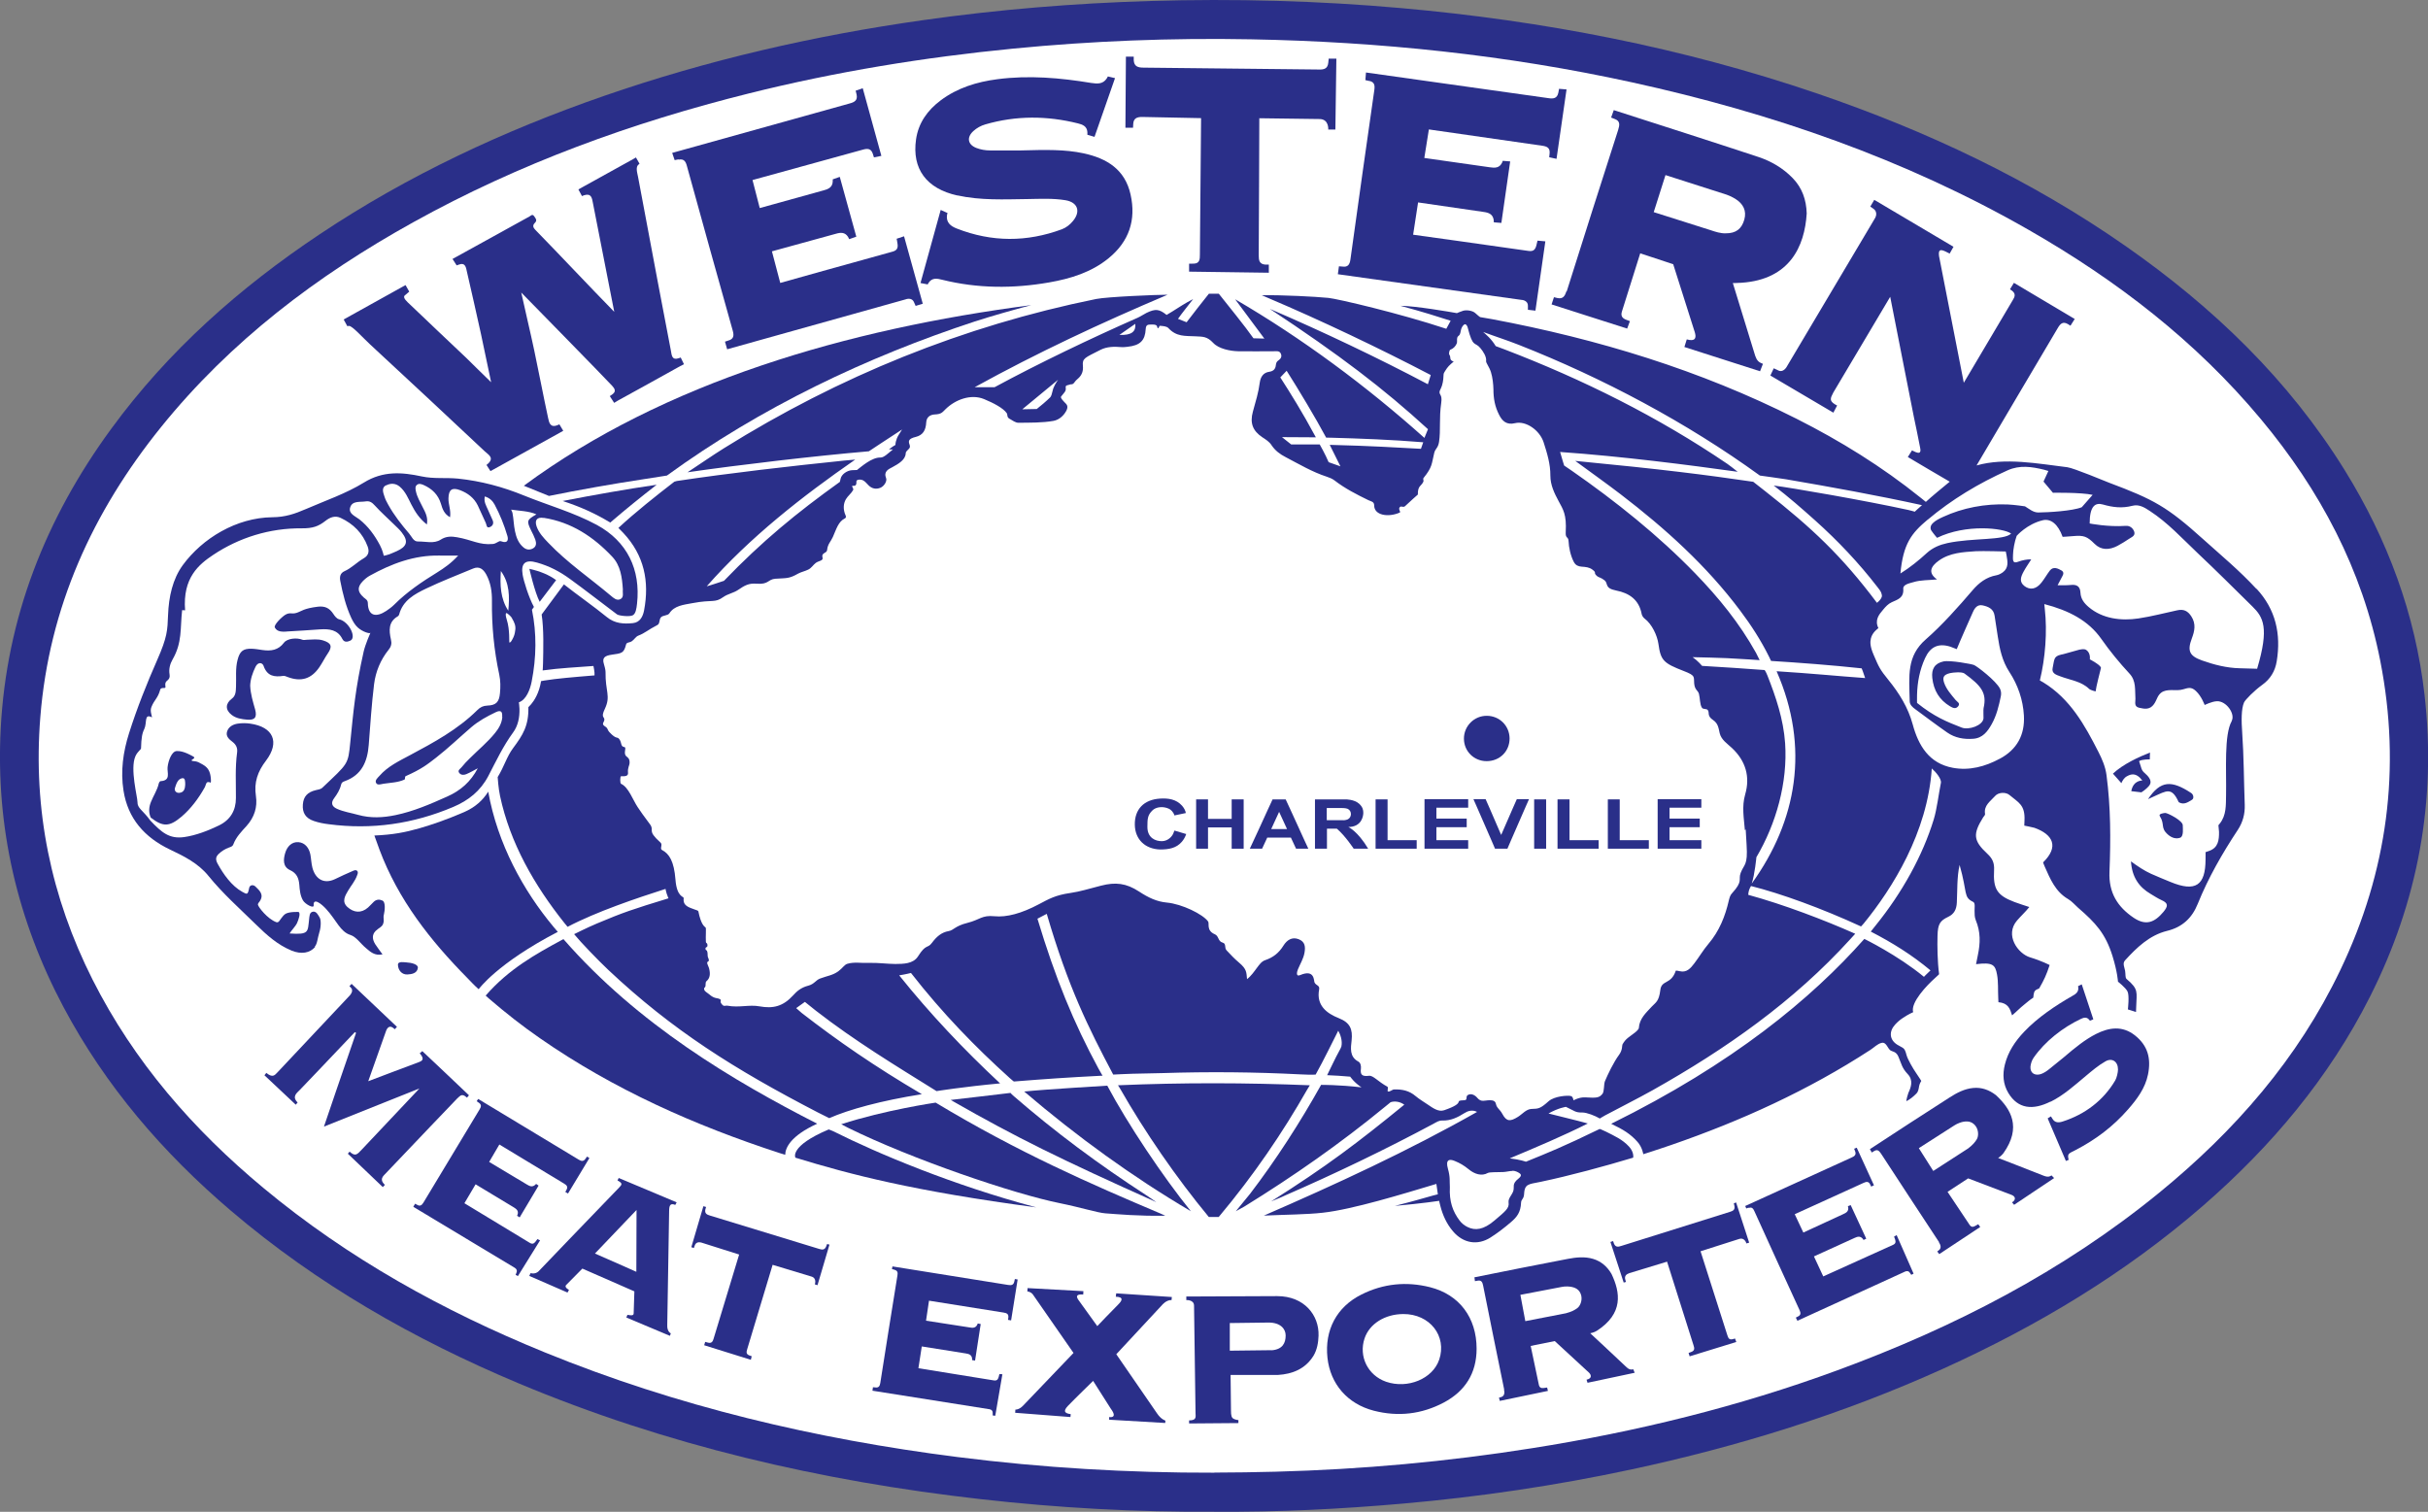 <?xml version="1.0" encoding="UTF-8"?><svg id="_이어_2" xmlns="http://www.w3.org/2000/svg" viewBox="0 0 245.15 152.66"><rect x="0" y="0" width="245.15" height="152.66" fill="#808080" stroke="none"/><defs><style>.cls-1{fill:#fff;}.cls-2{fill:#2a2f89;}</style></defs><g id="_이어_1-2"><g><path class="cls-2" d="M122.59,152.65c-7.89,.05-15.76-.38-23.59-1.27-16.08-1.82-31.73-5.43-46.7-11.72-10.49-4.41-20.29-9.99-28.98-17.4-6.86-5.84-12.65-12.56-16.9-20.55C1.75,92.92-.44,83.55,.07,73.6c.58-11.24,4.55-21.27,11.16-30.3,5.77-7.89,12.97-14.26,21.07-19.66,8.92-5.95,18.55-10.44,28.67-13.95,10.5-3.64,21.28-6.11,32.27-7.66,7.6-1.08,15.24-1.7,22.91-1.93,8.46-.25,16.91-.03,25.34,.72,14.31,1.27,28.33,3.97,41.95,8.61,11.08,3.78,21.59,8.72,31.21,15.44,8.8,6.15,16.42,13.45,22.11,22.64,4.31,6.97,7.11,14.49,8.04,22.65,1.22,10.71-.66,20.88-5.51,30.49-4.14,8.2-9.94,15.09-16.84,21.09-7.88,6.85-16.73,12.15-26.21,16.45-10.15,4.6-20.72,7.88-31.61,10.21-7.58,1.62-15.24,2.75-22.97,3.43-6.35,.56-12.7,.87-19.08,.82Z"/><path class="cls-1" d="M122.6,148.71c-8.67,.02-17.32-.49-25.92-1.58-14.33-1.82-28.3-5.11-41.7-10.58-10.25-4.18-19.84-9.49-28.38-16.59-7.1-5.9-13.07-12.75-17.25-21.03-4.2-8.34-6.03-17.16-5.28-26.5,.88-11.09,5.27-20.72,12.18-29.29,7.02-8.7,15.76-15.31,25.48-20.7,10.68-5.93,22.07-10.06,33.9-13.01,8.77-2.19,17.67-3.64,26.66-4.52,7.98-.78,15.99-1.09,24.01-.94,12.97,.24,25.82,1.57,38.5,4.35,14.05,3.08,27.53,7.73,40.06,14.91,8.85,5.07,16.85,11.22,23.41,19.09,5.98,7.17,10.25,15.19,12.06,24.41,2.13,10.85,.73,21.28-4.04,31.24-4.28,8.95-10.65,16.23-18.27,22.46-9.74,7.96-20.75,13.62-32.5,17.94-10.01,3.68-20.32,6.21-30.85,7.87-8.57,1.36-17.18,2.14-25.86,2.37-2.06,.05-4.12,.09-6.18,.09Z"/><path class="cls-2" d="M227.83,59.47c-1.74-1.88-3.49-3.32-5.39-5.03-3.63-3.27-4.97-4-9.5-5.7-.27-.1-3.56-1.48-4.21-1.56-2.99-.36-6.25-1-9.16-.18,.08-.16,8.19-13.86,8.19-13.86,.26-.44,.51-.72,1.04-.41l.25,.16,.43-.68-6.14-3.65-.4,.66,.19,.12c.43,.33,.31,.62,.08,.99,0,0-4.29,7.24-4.93,8.32l-2.5-12.79c-.09-.69,.16-.7,.68-.45l.39,.2,.39-.69-8-4.74-.4,.68s.07,.06,.26,.18c.64,.41,.18,1.05,.18,1.05l-8.83,14.86s-.37,.8-.99,.41l-.37-.17-.34,.73,6.36,3.75,.38-.72-.25-.14c-.52-.34-.46-.56-.13-1.18l5.74-9.66c.82,4.11,1.59,8.16,2.39,12.14,.2,1,.43,1.99,.61,2.99,.05,.27,.21,.82-.44,.55l-.36-.17-.42,.67c1.23,.75,2.95,1.73,4.23,2.49-.69,.57-1.82,1.49-2.41,2.04,0,0-.16-.12-.55-.44-3.88-3.12-8.08-5.72-12.52-7.96-9.73-4.91-20.04-8.04-30.72-10.05-.38-.07-.8-.14-1.22-.21,0,0-.28-.2-.48-.4-.27-.26-.89-.34-1.23-.24-.26,.08-.63,.24-.63,.24-.67-.12-4.19-.73-5.7-.74,2.2,.59,3.93,1.14,5.07,1.51l-.44,.81c-4.74-1.57-11-3.03-11.91-3.12-1.33-.13-4.65-.3-6.72-.27,.31,.13,.46,.2,.62,.27,5.33,2.26,11.31,5.11,16.44,7.79l-.29,.93c-4.95-2.62-10.7-5.36-15.96-7.61,7.05,4.66,11.47,8.03,15.97,12.15l-.36,.88c-5.83-5.22-12.36-10.07-19.11-14,.89,1.19,2.03,2.73,2.95,3.97l-1.1-.03c-.8-1.15-2.62-3.39-3.5-4.5h-1c-.56,.7-1.72,2.17-2.25,2.88l-.87-.34c.29-.44,1.22-1.59,1.53-2-.76,.38-1.54,.9-2.13,1.27-.31,.19-.55,.33-.55,.33-.76-.61-1.13-.63-2.02-.21-.3,.15-.58,.35-.89,.49-4.7,2.07-9.95,4.58-14.46,7.02h-2.01c6.35-3.5,12.71-6.47,19.48-9.34-1.17,0-6.09,.21-7.21,.43-13.45,2.73-25.95,7.81-37.58,15.07-1.14,.71-2.39,1.58-3.68,2.43,5.25-.76,12.93-1.66,18.31-2.12,0,0,.36-.24,1.21-.8,.66-.44,1.16-.75,2.14-1.4-.28,.48-.39,.57-.52,.89-.09,.24-.14,.42-.15,.67,0,0-.36,.2-.65,.45h.4c-.47,.38-.91,.83-1.25,.82-.88-.03-1.92,.91-2.38,1.26,0,0-.13,0-.52,.02-.51,.04-1.03,.42-1.13,.84-.07,.29-.08,.34-.08,.34-4.39,3.15-7.85,5.99-11.7,9.99,0,0-1.73,.58-1.74,.55,4.37-4.96,9.64-9.08,14.99-12.79-.47,.05-.88,.07-1.13,.1-5.35,.55-11.57,1.26-16.88,2.06l-.25,.07c-1.84,1.42-3.95,3.09-5.65,4.67,.03,.03,.05,.04,.06,.06,.14,.15,.29,.3,.44,.45,2.1,2.24,2.65,4.89,2.09,7.83-.12,.61-.41,1.19-1.11,1.27-.94,.1-1.85,.05-2.66-.62-1.23-1.01-3.07-2.3-4.32-3.29l-2.25,3.04c.23,1.45,.17,3.57,.14,4.92-.01,.53-.04,.73-.04,.73,1.82-.25,3.33-.31,5.13-.45,0,0,.14,.63,.11,.95,0,0-2.81,.22-4.08,.38-.84,.1-1.32,.2-1.32,.2-.19,1.22-.71,1.99-1,2.33-.12,.14-.28,.3-.28,.3,.04,1.87-.55,2.8-1.54,4.13-.65,.87-.89,1.84-1.56,2.93,0,0,.07,1.14,.24,1.91,1.01,4.74,3.46,9.02,6.52,12.85l.3,.36c2.91-1.53,6.96-2.89,9.89-3.83,0,0,.04,.26,.11,.46,.09,.29,.19,.49,.19,.49-3.66,1.12-4.56,1.42-7.22,2.54-1.04,.44-2.31,1.08-2.31,1.08,.64,.79,2.41,2.63,3.45,3.61,6.48,6.1,12.76,10.04,21.15,14.39,.31,.16,1.16,.58,1.16,.58,1.97-.87,5.24-1.77,9.35-2.42-4.78-2.81-8.52-5.4-12.13-8.2-.16-.13-.56-.49-.56-.49l.88-.63s.94,.76,1.11,.89c3.94,3.06,7.99,5.51,12.18,8.12,0,0,2.65-.43,6.42-.78-3.69-3.44-7.08-7.03-10.19-10.91,.59-.09,1.19-.24,1.19-.24,3.21,4.11,6.5,7.48,9.98,10.62,.3,.27,.41,.34,.41,.34,3.41-.27,5.25-.4,8.96-.59,0,0-.11-.14-.42-.72-2.51-4.64-4.35-9.12-6.16-15.13l.94-.49c2.17,7.41,4.18,11.45,6.71,16.23,0,0,.31-.01,.82-.04,1.65-.08,2.73-.06,4.16-.11,4.65-.15,9.3-.11,13.94,.13,1.17,.06,1.52,.02,1.52,.02,.84-1.5,1.71-3.32,2.28-4.43,.23,.39,.44,1.03,.32,1.59-.04,.18-.37,.68-.88,1.75,0,0-.28,.59-.56,1.15,.94,.04,1.37,.07,2.33,.15,0,0,.38,.58,1.14,1.08-2.34-.27-4.08-.25-4.08-.25-2.1,3.76-4.56,7.59-7.18,11.01-.32,.42-1.11,1.33-1.43,1.75,.48-.26,.67-.36,.87-.48,4.96-3.06,9.72-6.39,14.22-10.09,.21-.17,.54-.44,.54-.44,.38-.13,.93-.08,1.38,.25-4.69,3.83-7.85,6.23-13.45,9.77,1.03-.41,1.23-.52,1.43-.61,5.09-2.22,10.09-4.62,14.98-7.24,.27-.15,.53-.33,.87-.32,.85,.03,1.57-.32,2.26-.76,.31-.2,.78-.36,1.26-.11-6.95,3.94-14.26,7.31-21.53,10.47,2.18-.1,4.34-.11,5.94-.29,3.03-.33,8.14-1.91,11.48-2.91l.15,1.05s-.04,0-.48,.12c-1.04,.29-1.85,.54-3.86,1.05,2.8-.25,4.47-.51,4.47-.51,0,0,0,.05,.12,.51,.24,.94,.64,1.82,1.28,2.57,1.02,1.2,2.47,1.46,3.79,.62,.72-.46,1.41-.99,2.06-1.55,.6-.51,.98-.99,1.02-1.96,.02-.39,.29-.35,.31-.92,.03-.62,.25-.78,.34-.84,.29-.18,.61-.2,1.33-.35,2.91-.61,6.49-1.58,9.34-2.44,0,0,.12-.54-.43-1.13-.67-.72-1.44-1.05-2.3-1.49-.44-.22-.65-.28-.65-.28-3.63,1.77-5.3,2.44-7.45,3.31,0,0-.54-.21-1.63-.34,2.76-1.16,5.33-2.24,7.88-3.52-1.35-.38-2.43-.61-3.97-1.01,1-.57,1.76-.67,1.76-.67,.94,.44,.94,.58,1.66,.57,.45,0,1.27,.32,1.77,.61,0,0,.17-.13,.51-.31,1.61-.86,3.24-1.67,4.83-2.56,7.36-4.14,14.22-8.94,19.94-15.24,.4-.45,.5-.55,.5-.55-3.08-1.37-7.21-2.95-10.8-3.93,0,0,0-.21,.08-.47,.08-.24,.2-.42,.2-.42,3.05,.77,7.1,2.24,11.1,4.08,0,0,.06-.03,.29-.31,2.88-3.53,6.43-9.17,6.86-15.64,.42,.36,1,1.06,.92,1.46-.22,1.07-.4,2.64-.72,3.68-1.12,3.67-3.2,7.41-5.85,10.69-.45,.55-.51,.64-.51,.64,2.19,1.13,4.16,2.36,6.03,3.92,0,0-.13,.13-.25,.24-.21,.19-.41,.41-.41,.41-2.65-2.19-6.02-3.83-6.02-3.83-5.32,6.01-13.26,12.6-25.56,18.67,1.2,.57,1.95,1.02,2.67,1.84,.48,.55,.57,1.23,.57,1.23,0,0,1.27-.4,1.78-.58,.35-.12,.69-.23,1.04-.35,7.07-2.44,13.84-5.52,20.12-9.61,.37-.24,.71-.61,1.12-.7,.5-.12,.6,.59,.93,.78,.17,.1,.55,.09,.77,.61,.31,.72,.35,1.14,.94,1.76,.6,.63,.32,1.36,.07,1.89-.05,.1-.21,.69-.21,.85,.41-.21,.71-.47,1.01-.77,.22-.22,.24-.53,.28-.75,.04-.25,.22-.53,.22-.53,0,0-.25-.41-.53-.81s-.84-1.35-.96-1.8c-.21-.8-.29-.65-.94-1.05-.79-.5-.85-1.33-.21-2.03,.23-.25,.49-.48,.77-.66,.59-.4,1.05-.59,1.05-.59-.29-.97,1.4-2.73,2.2-3.44,.33-.29,.42-.4,.42-.4-.17-1.27-.19-2.86-.16-3.89,.03-1.18,.26-1.51,1.08-1.9,.6-.28,.84-.76,.87-1.44,.06-1.14,0-2.59,.28-3.8,.82,2.87,.35,3.24,1.38,3.74,.22,.11,.12,.65,.13,.89,.01,.34-.01,.61,.12,.94,.5,1.21,.47,2.32,.21,3.55-.12,.55-.18,.9-.18,.9,1.66-.2,1.94,.04,2.12,1.05,.14,.75,.08,1.57,.12,2.33,0,.16,.02,.46,.02,.46,.99,.09,1.17,.66,1.38,1.33,.53-.45,.75-.71,1.24-1.1,.36-.29,.5-.43,.9-.69,0,0,.03-.51,.15-.66,.16-.21,.41-.21,.46-.3,.46-.8,.72-1.34,1.04-2.33,0,0-.76-.41-1.98-.78s-2.58-2.25-1.31-3.72c.39-.45,.84-.86,1.24-1.36-.5-.17-1.05-.33-1.51-.51-1.77-.67-2.15-1.33-2.05-3.21,.04-.72-.15-1.17-.68-1.66-1.43-1.33-1.47-1.99-.42-3.68,.07-.11,.21-.23,.19-.33-.15-.88,.55-1.29,1.01-1.82,.35-.4,1.11-.41,1.47-.09,.88,.75,1.58,.97,1.5,2.57l-.02,.51s.83,.16,1.02,.22c1.88,.67,2.51,1.91,.88,3.49,0,0,.04,.16,.16,.42,.56,1.26,1.08,2.54,2.37,3.29,.38,.22,.67,.58,1,.87,1.76,1.52,2.77,2.6,3.48,4.89,.5,1.62,.55,2.58,.55,2.58,0,0,.75,.58,.96,.98s.04,1.82,.04,1.82l.82,.26s.02-.34,.02-.52c.04-1.49,.28-1.76-.97-2.81-.15-.13-.09-.43-.15-.83-.06-.35-.29-.75,0-1.06,1.18-1.29,2.46-2.53,4.24-2.97,1.53-.37,2.52-1.3,3.09-2.72,1.07-2.65,2.48-5.1,4.05-7.48,.5-.76,.73-1.6,.7-2.52-.09-2.45-.09-4.91-.26-7.35-.08-1.1-.1-2.35,.19-3,.13-.28,1.03-1.19,1.82-1.76,.84-.6,1.32-1.4,1.48-2.4,.45-2.75-.11-5.24-2.04-7.32Zm-33.21-6.98c2.45-2.06,5.17-3.69,8.09-5,1.23-.55,2.44-.36,3.67-.06l.44,.13s-.42,.92-.49,1.07l.95,1.13s2.84-.05,4.01,.21l-1.1,1.25c-.94,.38-3.37,.52-4.39,.53-.51,0-.9-.35-1.34-.62,0,0-1.05-.16-1.76-.19-2.27-.09-4.53,.34-6.52,1.26-.33,.15-.78,.37-1.04,.64-.38,.38-.14,.73-.14,.73,.23,.34,.58,.74,.58,.74,2.92-1.42,6.7-1,7.48-.43-.7,.71-3.89,.42-6.43,.96-.78,.17-1.47,.45-2.08,1-.78,.72-1.73,1.49-2.67,2.07,.28-3.02,1.13-4.07,2.73-5.42Zm-64.71-15.05c1.2,1.89,2.93,4.77,3.99,6.75,0,0,.07,0,.53,.01,2.89,.08,6.14,.2,9.27,.46l-.23,.66c-2.47-.13-4.87-.29-9.21-.4,.38,.77,.71,1.44,1.08,2.17l-1.19-.42c-.33-.79-.9-1.79-.9-1.79h-2.88l-.93-.74c1.1,0,2.33,.02,3.42,.02-1.38-2.57-2.55-4.43-3.59-6.05l.64-.67Zm-15.28-4.74c.07,.76-.34,1.17-1.61,1.12,.6-.42,1.17-.82,1.61-1.12Zm-7.8,5.65c-.16,.22-.47,.72-.54,1.08-.07,.33-.16,.6-.25,.69-.45,.44-.9,.81-1.36,1.18l-1.46,.03c1.19-.98,2.6-2.15,3.61-2.98Zm45.88,79.87c.28,0,.53,.13,.68,.23,.22,.14,.26,.29-.07,.56-.71,.56-.38,.82-.53,1.27-.14,.41-.53,.73-.47,1.15,.08,.57-.31,.87-1.43,1.82s-1.95,1.03-2.72,.65c-.31-.15-.58-.37-.79-.64-.71-.94-1.06-1.95-.99-3.38-.04-.68,.05-.99-.2-1.88s.13-1.01,.71-.76c.51,.21,.91,.44,1.4,.84,.58,.48,1.3,.71,1.91,.37,.2-.11,.88-.07,1.56-.1,.32-.01,.64-.11,.93-.11Zm23.55-34.47c.04,.52,.05,1.04,.09,1.56,.14,2.12-.26,1.93-.6,2.84-.26,.69,.28,.8-.88,2.06-.18,.19-.24,.43-.31,.7-.37,1.62-.97,3.12-2.07,4.41-.52,.61-.93,1.32-1.42,1.96-.37,.49-.77,.96-1.47,.79-.07-.02-.39-.08-.4-.05-.47,1.43-1.44,.9-1.56,1.95-.14,1.17-.47,1.25-.87,1.68-.6,.65-1.23,1.2-1.3,2.15,0,.14-.29,.39-.41,.48-.6,.47-.9,.58-1.24,1.18-.06,.11,.02,.54-.33,1.03-.59,.8-1.15,2-1.44,2.68-.13,.31-.06,1.04-.25,1.28-.33,.41-.58,.43-1.75,.36-.61-.03-1.17,.3-1.17,.3-.08-.29-.11-.39-.29-.44-.29-.07-1.63,0-2.23,.53-.87,.78-1.03,.75-1.74,.78-.54,.03-.92,.53-1.36,.8-.76,.47-1.14,.5-1.56-.28-.27-.51-.57-.59-.66-1.03-.07-.36-.41-.37-.65-.37-.46,0-.84,.23-1.22-.23-.23-.28-.62-.5-.96-.3-.28,.16,.03,.52-.37,.53-1.19,.04,.32,.2-2.03,1.01-.58,.2-1.17-.25-1.66-.58-.41-.28-.84-.53-1.22-.85-.64-.55-1.37-.7-2.18-.67-.17,0-.47,.3-.63,.19-.06-.05,.08-.41-.04-.47-.94-.51-1.43-1.15-1.85-1.1-.77,.1-.89-.16-.82-.73,.03-.27-.04-.59-.27-.71-.91-.49-.75-1.39-.67-2.13,.12-1.15-.16-1.8-1.3-2.25-1.19-.47-2.29-1.28-1.98-2.89,.08-.44-.28-.37-.46-.7-.09-.16,.04-1.39-1.45-.76-.49,.21-.31-.39-.23-.58,.23-.55,.55-1.06,.66-1.66,.11-.61,.07-1.14-.61-1.39-.65-.24-1.16,.09-1.51,.65-.46,.74-1.03,1.2-1.86,1.48-.36,.12-.6,.48-.82,.77-.26,.35-.59,.83-1,1.14-.07-.67,0-.99-.81-1.67-.5-.42-.82-.78-1.25-1.23-.26-.27,0-.68-.41-.79-.48-.13-.36-.66-.78-.84-.88-.37-.53-1.08-.68-1.29-.53-.74-2.65-1.77-4.16-1.91-1.01-.09-1.86-.49-2.82-1.12-1.3-.85-2.38-.96-3.82-.59-1.39,.35-2.03,.58-3.1,.74-1.54,.22-2.18,.61-3.19,1.14-1.75,.93-3.26,1.33-4.47,1.21-1.3-.13-1.46,.35-2.74,.67s-1.37,.74-1.9,.83c-.72,.13-1.21,.55-1.68,1.18s-.58,.06-1.41,1.37c-.49,.77-1.49,.76-2.29,.77-.76,0-1.83-.14-2.59-.11-.89,.04-1.53-.12-2.25,.09-.31,.09-.47,.43-.92,.76-.57,.41-1.09,.45-1.84,.73-.43,.16-.58,.56-1.19,.72-.75,.19-1.18,.59-1.53,.98-1.03,1.13-2.04,1.35-3.38,1.11-1.08-.2-2.05,.16-3.27-.07-.14-.03-.32,.1-.48-.07-.39-.41-.04-.43-.22-.56-.31-.21-.54,0-1.14-.53-.21-.18-.42-.26-.48-.44-.08-.24,.06-.18,.11-.33s-.02-.44,.11-.54c.35-.29,.41-.72,.27-1.27-.04-.17-.13-.31-.18-.48-.08-.31,.17-.16,.15-.39-.01-.16-.12-.26-.12-.44,0-.76-.21-.42-.22-.71,0-.19,.2-.09,.2-.31,0-.33-.15-.17-.16-.4-.03-.54,.04-1.33-.02-1.41-.1-.12-.45-.21-.74-1.65-.02-.08-.26-.14-.34-.17-.65-.24-1.23-.38-1.14-1.15,.02-.21-.69-.07-.83-1.88-.14-1.83-.62-2.61-1.36-2.99-.25-.13,.1-.53-.15-.75-1.43-1.28-.57-1.17-1.06-1.84-.74-1-.87-1.17-1.24-1.73-.48-.71-.93-2.03-1.68-2.36-.12-.05-.11-.77,0-.77,.48,.03,.73-.04,.7-.35-.05-.55,.16-.69,.16-1.05,0-.57-.38-.48-.46-.83-.07-.31,.13-.68-.06-.71-.41-.05-.26-.44-.5-.77-.26-.37-.26,.08-1.03-.75-.14-.15-.15-.29-.25-.42s-.34-.2-.38-.36,.12-.27,.13-.45c.03-.34-.39-.19,.05-1.11,.62-1.32,.04-1.73,.07-3.73,0-.21-.1-.59-.16-.78-.22-.67,.11-.86,.79-.96,1.01-.14,1.22-.15,1.44-1.02,.06-.25,.33-.18,.57-.33,.25-.16,.42-.48,.66-.57,.7-.27,.94-.56,1.94-1.08,.26-.13,.16-.55,.35-.77s.7-.17,.85-.4c.5-.79,1.46-.87,2.3-1.03,2.16-.41,2.25,.02,3.18-.64,.41-.29,1.01-.4,1.43-.68,.72-.49,1.11-.71,1.9-.65,1.25,.1,1.12-.44,1.9-.5,1.13-.08,1.35,.02,2.3-.52,.29-.16,.69-.24,1.01-.4,.35-.17,.48-.46,.77-.68,.3-.22,.78-.21,.68-.54-.15-.5,.43-.42,.46-.75,.06-.62,.37-.85,.58-1.32,.36-.81,.55-1.55,1.21-1.88,.22-.11,.06-.33,0-.5-.16-.49-.15-.99,.11-1.44,.2-.34,.53-.57,.72-.91,.1-.18-.15-.35-.08-.43,.06-.07,.47,.15,.42-.44-.02-.23,.45-.25,.68-.12,.23,.12,.37,.33,.56,.51,.35,.34,.76,.4,1.17,.24,.42-.17,.7-.7,.59-.97-.28-.7,.26-.92,.64-1.12,.65-.35,1.32-.76,1.34-1.4,0-.25,.37-.39,.42-.62,.04-.17-.1-.35-.1-.54,.01-.31,.41-.42,.69-.49,.74-.18,1.02-.69,1.06-1.46,.03-.55,.4-.79,.88-.81,.66-.03,.75-.22,1.08-.54,.97-.95,2.55-1.56,3.88-1.01,.95,.39,1.94,.91,2.29,1.42,.11,.16-.01,.4,.27,.56,.34,.2,.63,.41,.9,.41,1.12-.01,2.45,.01,3.55-.19,.47-.09,.86-.38,1.14-.77,.2-.28,.4-.66,.14-.94-.25-.26-.62-.61-.51-.75,.26-.34,.51-.53,.47-.83-.06-.36,.17-.28,.35-.36,.17-.08,.26,0,.4-.1,.13-.1,.18-.27,.44-.48,.49-.4,.58-.88,.54-1.3-.07-.81,.17-.82,1.79-1.65,.63-.32,1.37-.33,2.08-.27,.21,.02,.42-.01,.62-.03,1.31-.13,1.79-.66,1.85-1.78,.03-.48,.22-.46,.62-.47,.75-.02,.43,.34,.64,.37,.07,.01,.1-.24,.17-.24,.33,.02,.69,.05,.86,.23,.82,.89,1.69,.78,2.71,.83,.78,.04,1.19,0,1.82,.67,.55,.59,1.7,.82,2.51,.84,1.2,.02,2.4,0,3.6,0,.28,0,.6-.08,.73,.28,.11,.29-.04,.5-.28,.66-.17,.11-.22,.28-.24,.47-.04,.39-.25,.6-.65,.66-.62,.08-.89,.53-.97,1.08-.13,1.01-.41,1.91-.7,2.96-.31,1.13-.02,1.92,.95,2.57,.35,.23,.71,.45,.94,.81,.36,.54,.85,.91,1.42,1.2,1.36,.71,2.68,1.5,4.16,1.98,.27,.09,.55,.2,.77,.37,1.06,.82,2.24,1.42,3.43,2,.26,.13,.58,.13,.58,.53,0,1,1.42,1.23,2.58,.72,.15-.07-.21-.36,.03-.57,.13-.12,.33,.09,.51-.08,.46-.44,1.29-1.17,1.29-1.17-.02-.91,.34-.83,.55-1.29,.07-.15-.07-.27,.03-.39,.9-1.12,.8-1.4,1.07-2.51,.11-.47,.39-.48,.49-1.13,.18-1.2-.01-2.36,.22-3.94,.13-.89-.24-.77-.16-1.17,.01-.08,.14-.28,.24-.59,.13-.4,.15-.89,.16-1.13,0-.14,.26-.48,.34-.61,.17-.26,.68-.67,.68-.67-.51-.16-.23-.41-.45-.71-.06-.08,.02-.46,.1-.48,.32-.12,.52-.34,.65-.62,.08-.16,0-.42,.06-.61,.05-.16,.17-.17,.25-.31,.1-.19,.1-.53,.21-.71,.06-.11,.21-.37,.37-.32,.1,.03,.2,.22,.22,.32,.54,2.12,.72,1.39,1.29,2.09,.27,.32,.63,.87,.57,1.3-.02,.19,.32,.58,.49,1.12s.24,1.24,.25,1.73c0,.94,.15,1.75,.57,2.57,.32,.64,.76,1.06,1.62,.85,1.08-.26,2.48,.7,2.88,1.94,.35,1.09,.69,2.19,.68,3.36,0,.95,.4,1.77,.83,2.57,.45,.84,.82,1.33,.72,3.13-.04,.71,.27,.39,.29,.95s.19,1.43,.53,2.07c.19,.35,.45,.44,.77,.47,.43,.03,.78,.06,1.09,.29,.52,.38,.04,.28,.49,.67,.16,.14,.38,.12,.76,.43s-.04,.79,1.16,1.02c1.33,.26,2.31,.93,2.58,2.38,.03,.16,.16,.35,.29,.45,.74,.55,1.28,1.71,1.4,2.56,.23,1.68,.52,1.95,2.56,2.74,1.22,.47,.99,.57,1.05,1.25s.38,.69,.48,1.05c.12,.43,.08,1.07,.3,1.4,.13,.2,.45,.07,.59,.24,.21,.25-.11,.58,.54,1.01,.52,.35,.55,.83,.67,1.34,.16,.66,.76,1.04,1.23,1.48,1.39,1.3,1.86,2.9,1.34,4.69-.36,1.24-.12,2.42-.03,3.62Zm3.12-15.97c3.37,7.69,2.06,15.1-2.51,21.44,.31-.94,.47-2.66,.47-2.66,1.99-3.37,3.17-7.54,2.9-11.51-.17-2.45-.95-4.71-1.78-6.82-.16-.41-.29-.57-.29-.57-1.63-.13-4.45-.31-6.31-.42,0,0-.47-.55-.96-.88,.6,0,2.95,.08,3.47,.1,1.61,.08,3.29,.2,3.3,.2,0,0-.26-.54-.37-.74-1.68-3.01-3.76-5.56-6.14-8.02-3.7-3.82-8.05-7.3-12.45-10.36-.31-.21-.78-.53-.78-.53,0,0-.23-.72-.41-1.37,6.27,.44,13.06,1.32,17.93,2-.44-.34-.71-.57-1.03-.79-7.04-4.78-14.61-8.54-22.54-11.58-.56-.21-.86-.32-.86-.32-.45-.75-.99-1.18-1.27-1.43,1.17,.44,2.46,.85,3.62,1.31,8.47,3.34,16.93,7.83,24.32,13.19,0,0,2.25,.31,2.66,.38,4.54,.78,9.19,1.62,13.71,2.61-.34,.29-.73,.66-.73,.66,0,0-.36-.11-.63-.17-4.28-.94-11.94-2.27-13.61-2.47,1.52,1.16,2.86,2.34,4.18,3.52,2.3,2.06,4.41,4.29,6.3,6.74,.14,.18,.3,.37,.38,.58,.13,.34,.04,.48-.11,.68s-.33,.32-.33,.32c-3.56-4.75-6.59-7.58-11.23-11.23-.81-.64-1.26-.99-1.26-.99-4.85-.71-9.08-1.25-17.97-2.11,1.58,1.16,3.1,2.24,4.58,3.37,4.49,3.44,8.67,7.2,12.08,11.76,1.1,1.46,2.09,3,2.9,4.63,.18,.36,.21,.44,.21,.44,2.88,.18,6.09,.42,9.15,.75,0,0,.21,.52,.35,.98-3.04-.22-5.32-.46-8.95-.69Zm22.54,8.83c-1.48,.8-3.09,1.23-4.75,.92-2.39-.44-3.47-2.24-4.05-4.39-.46-1.7-1.37-3.15-2.45-4.48-.86-1.06-.96-1.29-1.49-2.53-.38-.88-.36-1.3-.28-1.66,.14-.63,.76-1.04,.76-1.04-.4-.81,.05-1.37,.48-1.87,.25-.3,.5-.58,.87-.75,.59-.27,1.23-.43,1.16-1.35-.04-.45,.64-.56,1.04-.68,.7-.22,1.57-.19,2.37-.27-.96-.68-.62-1.33,.18-1.9,1.12-.8,2.44-.86,3.74-.95,.7-.04,3.02,.03,3.02,.03l.08,.4c.11,.63,.23,1.26-.39,1.71-.19,.13-.41,.25-.64,.29-1.01,.18-1.77,.77-2.4,1.51-1.41,1.65-3.09,3.54-4.72,4.96-1.95,1.7-1.69,3.65-1.63,6.25,0,.36,.29,.61,.57,.81,1.07,.79,2.13,1.59,3.22,2.35,.78,.54,1.67,.7,2.61,.63,.96-.06,1.47-.74,1.88-1.48,.49-.87,.72-1.84,.92-2.81,.05-.25,.04-.51-.08-.76-.4-.81-2.33-2.28-2.63-2.4-.24-.1-2.41-.5-3.08-.36-.88,.19-1.23,.76-1.13,1.67,.14,1.26,.71,2.21,1.79,2.86,.3,.18,.59,.3,.83-.01,.24-.31-.13-.45-.27-.63-.45-.55-.93-1.07-1.16-1.75-.17-.53-.06-.8,.61-.96,.32-.07,1.19-.15,1.45,.04,1.7,1.24,2.28,1.96,1.93,3.49-.04,.18,0,.86-.01,1.04-.07,.72-1.49,1.21-2.2,.93-1.52-.59-2.78-1.1-4.51-2.49,0,0-.01-.35,0-.8,.03-1.29,.27-2.54,.81-3.72,.52-1.14,1.33-1.54,2.55-1.16l.65,.25c.41-1.01,1.18-2.72,1.62-3.72,.19-.44,.47-.81,.99-.7,.56,.12,1.11,.34,1.21,1.04,.11,.7,.22,1.39,.32,2.09,.19,1.26,.44,2.47,1.17,3.59,.86,1.31,1.38,2.81,1.47,4.4,.11,1.96-.7,3.44-2.44,4.37Zm23.42-3.81c-.8,1.4-.53,4.96-.58,7.5-.02,1.01,.04,2.01-.63,2.86l-.14,.17s.05,.47,.06,.67c.01,.83-.08,1.6-.99,1.92-.27,.09-.37,.13-.37,.13,0,0,.01,.34,0,.75-.01,2.6-1,3.31-3.54,2.26-.67-.28-1.31-.53-1.97-.83-.66-.3-1.33-.74-2.02-1.25,.1,1.56,.79,2.59,1.99,3.29,.36,.21,.71,.45,1.09,.62,.71,.31,.67,.62,.2,1.19-.89,1.06-1.76,1.43-3,.6-1.65-1.11-2.54-2.55-2.45-4.65,.13-3.26,.13-6.52-.3-9.76-.11-.84-.44-1.61-.82-2.35-1.38-2.71-2.85-5.35-5.56-7.01-.28-.17-.35-.2-.35-.2,.55-2.23,.76-4.94,.5-7.21-.04-.38-.05-.5-.05-.5,2.47,.64,4.45,1.66,5.75,3.51,.87,1.24,1.83,2.41,2.86,3.52,.68,.73,.53,1.64,.59,2.52,.02,.33-.18,.79,.38,.92,.57,.13,1.08,.21,1.49-.36,.15-.21,.25-.46,.36-.69,.42-.85,1.16-.73,2.03-.73,.8,0,1.17-.55,1.85,.09,.57,.53,.88,1.41,.88,1.41,0,0,.73-.36,1.23-.38,.95-.05,1.9,1.29,1.49,2.01Zm2.56-5.27l-1.76-.05c-1.31-.03-2.57-.35-3.81-.79-1.26-.45-1.5-.96-1.03-2.21,.29-.76,.44-1.48-.04-2.23-.36-.56-.78-.77-1.44-.62-1.37,.29-2.52,.61-3.91,.82-1.73,.26-3.62,.04-5.02-1.15-.45-.38-.8-.82-.83-1.45-.03-.63-.36-.85-.98-.78-.4,.04-.93,.03-1.33,.03,.23-.43,.39-.75,.5-.95,.22-.38-.08-.53-.08-.53-.36-.21-.84-.45-1.19-.02-.3,.39-.54,.83-.85,1.22-.56,.72-1.18,.76-1.71,.37-.59-.44-.37-.97-.1-1.47,.22-.41,.49-.79,.77-1.23-.39-.03-.94,.09-1.28,.22-.64,.26-.57-.17-.56-.68s.15-1.31,.37-1.92c0,0,1.04-1.2,2.65-1.58,.8-.18,1.53,.4,1.99,1.68,0,0,.73-.04,1.13-.08,1-.08,1.34,.03,2.09,.78,.67,.67,1.5,.64,2.32,.21,.41-.22,.81-.47,1.2-.73,.24-.16,.62-.29,.49-.7-.13-.38-.46-.62-.85-.59-1.8,.13-3.65-.24-3.65-.24,0-1.76,.56-2.13,1.32-1.92,1.01,.29,1.94,.41,3.01,.13,.66-.17,1.22,.18,1.75,.53,1.81,1.18,3.26,2.77,4.81,4.24,1.88,1.77,3.71,3.6,5.55,5.41,1.08,1.06,1.71,2.12,.47,6.27Z"/><path class="cls-2" d="M31.78,95.6c.27-.32,.27-.83,.46-1.44,.18-.56,.19-1.27,.03-1.52-.16-.26-.32-.63-.67-.58-.37,.06-.35,.47-.39,.77-.15,1.27,.02,1.57-1.97,1.43,.19-.32,.6-.72,.75-1.05,.16-.36,.37-.96,.17-1.12,0,0-.91-.05-1.32,.18-.17,.1-.31,.28-.43,.44-.16,.2-.27,.49-.51,.41-.9-.33-1.82-1.53-1.86-1.77-.01-.12,.13-.26,.2-.36,.43-.67-.04-1.07-.45-1.47-.23-.22-.57-.16-.63,.14-.14,.74-.23,.65-.69,.4-1.09-.6-1.92-1.79-2.5-2.85-.24-.45-.18-.71,.14-1.01,.29-.27,.62-.47,.99-.61,.19-.07,.38-.1,.47-.35,.27-.72,.81-1.27,1.32-1.83,.79-.88,1.12-1.9,.95-3.03-.21-1.37,.18-2.48,1.01-3.56,1.43-1.88,.75-3.42-1.59-3.75-.41-.06-.84-.06-1.25,0-.47,.07-.92,.3-1.08,.79-.16,.48,.2,.79,.53,1.04,.37,.28,.54,.62,.48,1.08-.21,1.53-.11,3.07-.12,4.61,0,1.25-.56,2.2-1.71,2.76-1.09,.53-2.33,1.01-3.53,1.18-1.49,.2-2.26-.47-3.4-1.67-.77-1.07-1.32-1.23-1.3-1.88,.01-.48-.77-3.34-.21-4.61,.22-.5,.57-.67,.57-.81,.03-1.05,.11-1.51,.33-1.95,.3-.64-.05-1.6,.78-1.17,0,0-.05-.25-.08-.36-.06-.24-.07-.46,.02-.69,.31-.77,.64-.85,.89-1.76,0,0,.02-.18,.41-.16,.23,0,.04-.19,.12-.51,.08-.29,.51-.29,.41-.87-.09-.52,.05-1.06,.3-1.49,1-1.73,.76-3.13,.97-4.99l.3,.02c-.26-3.3,1.4-4.64,2.84-5.6,2.61-1.74,5.7-2.71,8.94-2.68,1.11,.01,1.69-.2,2.4-.76,.45-.35,.96-.56,1.53-.29,1.28,.6,2.22,1.54,2.72,2.88,.18,.48,.12,.9-.4,1.2-.68,.39-1.22,.98-1.94,1.3-.44,.2-.5,.58-.42,.99,.25,1.28,.56,2.54,1.11,3.73,.17,.36,.39,.73,.66,.97,.48,.43,1.2,.65,1.27,.53,0,0-.52,1.18-.68,1.89-.85,3.78-1.04,6.08-1.35,9.14-.23,2.32-.2,2.12-2.84,4.63-.15,.14-.43,.18-.65,.23-.83,.2-1.24,.64-1.3,1.44-.07,.83,.27,1.39,1.1,1.67,.49,.17,1.01,.27,1.52,.33,4.34,.57,8.51-.03,12.55-1.74,1.56-.66,2.76-1.62,3.55-3.12,.78-1.5,1.5-3.03,2.51-4.41,.5-.68,.66-1.52,.64-2.38,0-.24-.06-.66-.06-.66,.75-.26,1.14-1.31,1.29-2.09,.48-2.44,.52-4.86,.03-7.26l.2-.28c-.53-.97-1.04-2.64-1.14-3.25-.2-1.19,.29-1.57,1.46-1.23,1.26,.36,2.3,.91,3.33,1.66,1.5,1.09,3.01,2.27,4.74,3.57,.18,.14,1.31,.27,1.61,.08,.28-.18,.35-.63,.41-1.16,.38-3.45-1-6.29-4.05-7.95-2.35-1.27-4.92-1.98-7.38-2.98-2.13-.87-4.34-1.46-6.64-1.7-1.22-.12-2.44,.04-3.66-.22-2-.43-3.91-.58-5.85,.62-1.8,1.11-3.86,1.81-5.82,2.66-1.18,.51-2.13,.83-3.43,.84-3.62,.04-7.05,2.13-9.03,4.83-1.03,1.41-1.42,3.21-1.49,5.03-.06,1.57-.07,2.22-1.1,4.56s-2.03,4.83-2.84,7.39c-.6,1.89-.87,3.83-.56,5.79,.44,2.83,2.13,4.73,4.68,5.95,1.44,.68,2.86,1.39,3.9,2.67,1.45,1.79,3.18,3.32,4.81,4.92,1.06,1.04,2.17,2.04,3.58,2.62,.98,.4,1.85,.25,2.38-.37Zm4.93-35.29c-.62-.54-.65-1.01-.1-1.6,.21-.22,.46-.43,.73-.58,2.19-1.21,4.48-2.08,7.03-2.03,.57,.01,1.13,0,1.89,0-.71,.78-1.4,1.25-2.1,1.69-1.56,.96-3.06,1.97-4.36,3.27-.24,.24-.52,.44-.8,.63-1.01,.67-1.83,.54-1.86-.78,0-.33-.24-.43-.43-.59Zm14.01,12.09c-.05,.62-.35,1.14-.73,1.61-.76,.94-1.69,1.7-2.54,2.55-.3,.29-.59,.59-.85,.92-.13,.16-.43,.31-.23,.57,.18,.24,.49,.22,.72,.12,.4-.17,.77-.39,1.15-.59-.71,1.35-1.72,2.25-3.1,2.86-1.7,.76-3.38,1.49-5.21,1.87-1.26,.26-2.5,.33-3.79-.03-.7-.2-1.44-.3-2.12-.61-.51-.23-.64-.59-.29-1.06,.31-.42,.59-.86,.71-1.38,.05-.22,.19-.29,.37-.35,1.72-.62,2.29-1.98,2.42-3.66,.16-2.05,.29-4.1,.54-6.14,.16-1.26,.65-2.45,1.46-3.46,.28-.35,.34-.64,.24-1.05-.2-.9-.27-1.78,.7-2.34,.06-.03,.11-.11,.13-.18,.38-1.43,1.56-2.06,2.73-2.62,1.55-.74,3.15-1.36,4.74-2.02,.64-.27,1.04,.08,1.33,.61,.45,.83,.58,1.74,.57,2.65-.03,2.52,.21,5,.74,7.46,.13,.61,.13,1.25,.07,1.87-.08,.89-.39,1.22-1.28,1.25-.43,.02-.71,.16-1.01,.46-1.97,1.95-4.38,3.26-6.8,4.55-1.1,.59-2.25,1.13-3.09,2.1-.18,.2-.49,.45-.31,.73,.15,.23,.48,.09,.74,.05,.74-.11,1.44-.12,2.09-.41,.14-.06,.01-.3,.15-.36,1.6-.71,2.18-1.18,3.07-1.87,1.23-.96,2.36-2.05,3.55-3.07,.74-.63,1.58-1.09,2.46-1.51,.56-.27,.69-.02,.65,.47Zm4.18-20.11c2.8,.44,5.03,1.92,6.92,3.93,.84,.89,.99,2.09,1.07,3.3-.05,.33,.14,.78-.25,.98-.38,.19-.7-.13-.97-.35-2.11-1.78-4.41-3.34-6.32-5.35-.47-.49-.94-.99-1.17-1.64-.22-.64,.04-.97,.71-.86Zm-3.3-.83c.72,.12,1.81,.13,2.56,.48-.98,.56-1,.66-.53,1.63,.15,.3,.31,.61,.42,.92,.11,.33,.13,.69-.24,.89-.33,.18-.66,.14-.95-.1-.51-.42-.73-1.01-.86-1.63-.14-.66-.13-1.22-.26-1.88l-.13-.31Zm.09,10.97c.25,.41,.41,.78,.33,1.23,0,0-.04,.41-.18,.69-.2,.4-.26,.51-.4,.54-.06,.01,.07-1.25-.28-2.34-.11-.33-.13-.62-.04-.64,.1-.02,.47,.33,.58,.51Zm-.37-.76c-.8-1.23-.84-2.6-.75-4.01,.89,1.22,.89,2.6,.75,4.01Zm-12.34-12.65c.44-.24,.95-.24,1.38,.12,.58,.49,.85,1.18,1.18,1.82,.38,.74,.82,1.42,1.56,2,.14-.75-.18-1.26-.44-1.78-.25-.51-.55-1-.67-1.58-.05-.24-.09-.49,.12-.65,.2-.15,.44-.07,.67,.03,.85,.38,1.46,.97,1.74,1.89,.15,.51,.32,1.03,.92,1.36,.11-.71-.18-1.3-.16-1.91,.02-.88,.36-1.13,1.18-.82,.78,.3,1.41,.78,1.78,1.54,.28,.59,.53,1.18,.81,1.77,.09,.18,.05,.55,.4,.42,.29-.11,.43-.37,.29-.7-.15-.36-.33-.71-.48-1.07-.17-.4-.43-.78-.31-1.33,.49,.15,.79,.45,.99,.82,.54,1.01,.97,2.08,1.29,3.17,.08,.26,.14,.83-.67,.53-.18-.07-.44,.25-.8,.28-1.37,.13-2.11-.42-3.62-.68-.56-.1-1.1-.11-1.64,.24-.7,.45-1.53,.17-2.3,.19-.46,.01-.63-.5-.89-.8-.78-.91-1.52-1.85-2.11-2.91-.15-.27-.3-.55-.39-.85-.13-.39-.31-.87,.16-1.12Zm-3.62,2.21c.22-.69,.99-.51,1.56-.6,.41-.07,.66,.12,.93,.42,.61,.67,1.3,1.28,1.95,1.92,.26,.26,.54,.5,.76,.79,.71,.91,.53,1.43-.51,1.9-.76,.34-1.02,.41-1.3,.46,0,0-.11-.55-.39-1.07-.53-1-1.18-1.9-2.08-2.61-.41-.32-1.13-.57-.92-1.21Z"/><path class="cls-2" d="M15.2,82.56h0v0Z"/><path class="cls-2" d="M35.24,32.91c.34,0,1.39,1.19,2.14,1.88,3.87,3.57,7.72,7.18,11.56,10.78,.36,.34,1.02,.66,.29,1.29-.04,.04-.11,.09-.11,.09l.4,.62s.11-.06,.28-.15c2.26-1.25,4.52-2.5,6.77-3.75,.16-.09,.3-.17,.3-.17l-.39-.65s-.08,.04-.16,.07c-.77,.32-.88-.25-.98-.72-.49-2.27-.92-4.56-1.4-6.82-.38-1.81-.92-4.03-1.31-5.84,0,0,8.39,8.56,9.18,9.42,.25,.27,.43,.57,.03,.85-.09,.06-.27,.19-.27,.19l.44,.68s.26-.16,.38-.23c.98-.54,1.96-1.08,2.94-1.62,1.12-.62,2.23-1.24,3.35-1.86,.17-.09,.38-.19,.38-.19l-.33-.68-.13,.05c-.81,.29-.77-.32-.87-.79-.11-.51-2.32-12.18-3.31-17.51-.08-.42-.28-1.01,.08-1.26,.04-.03,.07-.06,.07-.06l-.36-.63s-.18,.11-.31,.18c-1.71,.95-3.42,1.89-5.13,2.84-.16,.09-.37,.21-.37,.21l.36,.67s.16-.07,.23-.09c.71-.21,.78,.28,.87,.76l2.16,11.02c-2.68-2.74-5.37-5.62-7.95-8.26-.23-.23-.34-.46-.06-.73,.27-.26,.06-.47-.09-.68-.17-.24-.33-.03-.46,.04-2.47,1.36-4.93,2.72-7.39,4.08-.11,.06-.38,.21-.38,.21l.42,.65s.1-.04,.16-.06c.74-.3,.78,.29,.88,.72,.48,2.08,.95,4.16,1.41,6.25,.33,1.53,.67,3.18,1.03,4.89-.92-.87-1.73-1.71-2.5-2.45-1.91-1.81-3.83-3.62-5.73-5.44-.23-.22-.71-.62-.51-.86l.47-.4-.37-.66s-.19,.1-.35,.19c-1.85,1.02-5.9,3.28-5.9,3.28l.37,.68s.06-.03,.17-.03Z"/><path class="cls-2" d="M68.52,16.12c.54-.11,.72,.19,.84,.66,1.53,5.55,3.07,11.09,4.63,16.63,.14,.5,.07,.83-.43,.97l-.36,.12,.22,.77,18.02-5.04s.62-.26,.85,.3l.16,.36,.72-.22-1.89-6.81-.75,.25s.05,.2,.09,.5c.06,.4-.02,.67-.5,.8-3.62,.99-11.34,3.16-11.34,3.16l-.84-3.19,6.44-1.77c.51-.15,.93-.17,1.24,.3l.12,.24,.72-.25-1.67-6.04-.71,.25v.2c-.02,.61-.45,.79-.95,.92-1.43,.39-6.42,1.78-6.42,1.78l-.73-2.83,11.11-3.06c.52-.15,.86-.13,1.04,.42l.11,.35,.75-.15-1.88-6.83-.72,.25s.03,.07,.1,.39c.12,.58-.21,.77-.71,.9l-17.91,4.99,.25,.73s.26-.05,.39-.08Z"/><path class="cls-2" d="M138.25,8.17c.54,.11,.58,.46,.51,.94-.82,5.69-1.62,11.39-2.41,17.09-.07,.52-.27,.79-.78,.72l-.38-.03-.11,.8,18.53,2.59s.67,.01,.66,.61v.39l.76,.09,1-7-.79-.07s-.04,.2-.12,.5c-.11,.39-.28,.61-.78,.54-3.71-.54-11.66-1.64-11.66-1.64l.5-3.26,6.61,.96c.52,.07,.92,.22,1.02,.78l.02,.27,.76,.06,.89-6.21-.75-.06-.07,.19c-.27,.55-.73,.54-1.25,.46-1.47-.21-6.6-.94-6.6-.94l.46-2.88,11.41,1.64c.53,.07,.84,.22,.78,.8l-.04,.37,.74,.16,1.01-7.01-.76-.06s0,.08-.07,.4c-.12,.58-.51,.62-1.01,.54l-18.41-2.59-.06,.77s.26,.06,.39,.09Z"/><path class="cls-2" d="M48.36,111.36c.28,.2,.22,.41,.06,.67-1.86,3.07-3.82,6.33-5.67,9.41-.17,.28-.35,.39-.63,.22l-.21-.11-.18,.31,10.19,6.13s.38,.17,.23,.51l-.09,.23,.23,.13,2.24-3.61-.27-.13s-.07,.11-.19,.26c-.16,.2-.31,.28-.58,.12-2-1.22-6.6-4-6.6-4l1.13-1.91,3.86,2.33c.28,.17,.48,.35,.39,.69l-.06,.16,.26,.16,1.91-3.21-.25-.17-.1,.1c-.29,.25-.55,.13-.83-.04-.79-.48-3.81-2.28-3.81-2.28l1.03-1.76,6.52,3.94c.29,.17,.43,.33,.25,.65l-.11,.2,.27,.16,2.16-3.58-.24-.15s-.04,.06-.16,.23c-.21,.3-.44,.23-.71,.06l-10.12-6.11-.15,.23s.13,.1,.2,.14Z"/><path class="cls-2" d="M90.3,128.22c.34,.08,.36,.3,.31,.59-.58,3.54-1.17,7.3-1.73,10.85-.05,.32-.18,.49-.5,.44l-.24-.02-.05,.35,11.74,1.86s.42,.01,.4,.39v.25l.26,.03,.72-4.19-.3-.02s-.03,.13-.08,.31c-.07,.24-.18,.38-.49,.33-2.31-.38-7.61-1.23-7.61-1.23l.34-2.2,4.46,.71c.33,.05,.57,.15,.62,.5v.17l.3,.05,.57-3.69-.3-.06-.05,.13c-.17,.34-.46,.33-.78,.27-.91-.15-4.39-.68-4.39-.68l.3-2.02,7.53,1.2c.33,.05,.52,.15,.48,.51l-.03,.23,.31,.05,.66-4.13-.28-.05s-.02,.07-.06,.27c-.08,.36-.32,.38-.63,.33l-11.67-1.87-.05,.27s.16,.04,.24,.06Z"/><path class="cls-2" d="M176.56,121.98c.32-.12,.46,.05,.58,.33,1.48,3.27,3.06,6.73,4.56,9.99,.14,.3,.12,.51-.17,.64l-.21,.11,.16,.32,10.81-4.94s.36-.22,.55,.1l.14,.2,.23-.12-1.71-3.89-.26,.15s.05,.12,.11,.3c.07,.24,.06,.42-.23,.54-2.13,.96-7.03,3.18-7.03,3.18l-.94-2.02,4.11-1.87c.3-.14,.56-.2,.8,.07l.1,.14,.27-.13-1.57-3.39-.28,.11,.03,.14c.05,.38-.21,.53-.5,.66-.84,.38-4.03,1.86-4.03,1.86l-.87-1.85,6.94-3.16c.3-.14,.52-.17,.68,.16l.1,.21,.28-.13-1.74-3.8-.26,.11s.03,.07,.1,.26c.13,.34-.06,.5-.35,.62l-10.75,4.9,.11,.25s.16-.06,.23-.09Z"/><path class="cls-2" d="M96.66,19.73c2.35,.52,4.72,.4,7.1,.37,1.28-.02,2.56-.09,3.83,.12,1.22,.21,1.55,1.12,.75,2.09-.3,.37-.68,.67-1.12,.84-3.54,1.31-7.08,1.31-10.61-.07-.62-.24-1.11-.61-.99-1.39l.05-.18-.69-.31-2.04,7.38,.73,.14,.07-.14c.37-.57,.88-.46,1.39-.33,3.58,.89,7.18,.9,10.79,.27,2.18-.38,4.27-1.02,6.02-2.45,2.05-1.68,2.79-3.84,2.21-6.43-.56-2.53-2.39-3.65-4.75-4.16-1.88-.4-3.78-.36-6.31-.29-.63,0-1.88,0-3.13,0-.47,0-.94-.08-1.38-.25-.87-.34-1-1.06-.31-1.7,.35-.32,.77-.55,1.22-.68,3.11-.9,6.23-.88,9.35-.1,.45,.11,.91,.28,.95,.88v.27l.72,.21,2.07-5.93-.72-.17-.12,.21c-.38,.57-.94,.54-1.54,.45-3.15-.52-6.32-.8-9.51-.38-2.07,.27-4.03,.87-5.72,2.14-1.32,.99-2.24,2.27-2.48,3.93-.43,2.98,1.05,4.98,4.17,5.67Z"/><path class="cls-2" d="M207.05,111.25c1.34-.67,2.41-1.65,3.55-2.6,.61-.51,1.29-1.09,1.99-1.48,.67-.38,1.26,.03,1.26,.82,0,.3-.13,.86-.28,1.11-1.2,2.03-3.06,3.43-5.31,4.15-.4,.13-.78,.14-1.03-.28l-.15-.24-.33,.2,1.84,4.3,.28-.11-.02-.09c-.13-.56,.07-.56,.72-.9,2.04-1.06,3.79-2.38,5.3-4.11,.91-1.04,1.73-2.14,2.01-3.52,.33-1.62-.02-2.92-1.32-3.95-1.27-1-2.61-.81-3.95-.13-1.07,.55-2.05,1.33-3.25,2.36-.3,.25-.86,.7-1.47,1.19-.23,.19-.55,.4-.83,.49-.56,.18-1.08-.06-1.05-.73,.02-.3,.15-.68,.32-.92,1.15-1.66,2.95-3.06,4.77-3.92,.26-.12,.55-.23,.81,.05l.11,.13,.34-.14-1.17-3.53-.37,.18,.02,.15c.04,.43-.24,.64-.57,.82-1.73,.99-3.53,2.19-4.91,3.65-.9,.95-1.61,2.01-1.93,3.29-.25,1-.19,1.98,.35,2.88,.97,1.61,2.47,1.76,4.25,.87Z"/><path class="cls-2" d="M56.89,94.83l-.19,.1c-2.62,1.42-5.34,2.93-7.66,5.6,0,0,0,.02,.36,.33,1.64,1.41,3.34,2.75,5.12,3.98,7.44,5.17,15.62,8.8,24.21,11.6,.39,.13,.55,.17,.55,.17,.01-.69,.53-1.91,3.23-3.14-8.44-4.31-18.11-10.03-25.62-18.64Z"/><path class="cls-2" d="M114.4,12.9l.02-.38c.03-.57,.37-.71,.9-.71l5.95,.12-.12,13.79c0,.45-.02,.88-.6,.9-.37,.01-.49,.01-.49,.01v.8l8.05,.11v-.82h-.35c-.61-.05-.67-.43-.67-.93,.02-2.19,.06-13.85,.06-13.85l6.07,.08c.98,0,.89,1.06,.89,1.06h.72l.1-7.16h-.78s0,.13-.04,.43c-.06,.57-.41,.69-.94,.67,0,0-17.64-.19-17.69-.19-.58,0-.97-.11-1.01-.75v-.36h-.79l-.05,7.18h.78Z"/><path class="cls-2" d="M164.17,129.44l-.07-.23c-.1-.35,.09-.54,.41-.65l3.81-1.16,2.68,8.47c.09,.27,.12,.51-.22,.64-.22,.08-.29,.11-.29,.11l.11,.34,4.71-1.45-.13-.35-.21,.06c-.37,.1-.46-.08-.56-.38-.42-1.31-2.71-8.49-2.71-8.49l3.89-1.24c.58-.19,.74,.45,.74,.45l.28-.08-1.32-4.06-.23,.09s.02,.09,.06,.27c.07,.35-.11,.49-.42,.58,0,0-10.98,3.45-11,3.45-.34,.12-.6,.13-.75-.25l-.08-.24-.27,.09,1.34,4.1,.25-.07Z"/><path class="cls-2" d="M70.06,126.02l.08-.23c.11-.34,.38-.4,.7-.31l3.79,1.2-2.58,8.5c-.08,.27-.19,.49-.55,.4-.22-.06-.3-.08-.3-.08l-.1,.34,4.71,1.47,.09-.36-.21-.07c-.36-.13-.34-.33-.25-.63,.39-1.32,2.57-8.53,2.57-8.53l3.91,1.18c.59,.17,.35,.79,.35,.79l.27,.09,1.21-4.1-.24-.06s-.03,.08-.1,.26c-.14,.33-.37,.34-.68,.24,0,0-11-3.36-11.03-3.37-.35-.1-.57-.23-.48-.63l.07-.24-.27-.08-1.22,4.14,.25,.08Z"/><path class="cls-2" d="M98.47,32.45c1.42-.47,4.02-1.21,5.66-1.64-18.58,2.42-37.07,7.78-51.24,18.24,.81,.32,2.54,1.03,2.54,1.03,2.89-.59,6.51-1.23,9.42-1.67,1.05-.16,2.49-.39,2.49-.39,9.46-6.88,20.18-11.98,31.12-15.57Z"/><path class="cls-2" d="M49.31,79.92c-.55,.88-1.3,1.58-2.46,2.09-1.86,.8-3.24,1.26-4.47,1.62-1.46,.42-2.71,.66-4.58,.74l.52,1.44c1.89,5.04,5.12,9.15,8.85,12.93,.35,.35,.66,.71,1.16,1.15,0,0,1.87-2.62,7.99-5.79,0,0-.16-.18-.4-.47-3.07-3.67-5.68-8.4-6.63-13.71Z"/><path class="cls-2" d="M123.05,122.89c3.54-4.22,6.44-8.49,8.93-12.86,.08-.14,.21-.35,.27-.44-6.36-.26-12.93-.28-19.37,0,.11,.16,.13,.2,.18,.28,2.55,4.47,5.71,9.05,8.99,13.02h1Z"/><path class="cls-2" d="M46.23,110.87c.18-.19,.36-.39,.67-.22,.12,.07,.25,.19,.25,.19l.2-.24c-1.23-1.17-3.47-3.3-4.71-4.46l-.26,.22c.18,.23,.57,.65-.03,.87-1.64,.62-3.4,1.27-5.17,1.95,.63-1.76,1.23-3.46,1.79-5.05,.12-.35,.36-.61,.72-.34,.08,.06,.17,.14,.17,.14l.22-.24-4.58-4.34-.22,.23s.09,.09,.17,.18c.32,.35-.2,.83-.2,.83l-7.23,7.69c-.28,.29-.48,.59-1.13,.06l-.19,.24,3.16,2.97,.19-.22c-.59-.59-.11-.94,.21-1.26,.53-.54,1.26-1.31,1.78-1.86,1.26-1.33,2.53-2.66,3.79-3.99l.12,.08c-1.09,3.12-3.24,9.46-3.24,9.46l9.64-3.85s-4.1,4.36-5.84,6.19c-.45,.47-.63,.72-1.21,.19l-.18,.21,3.53,3.37,.21-.22s-.21-.2-.27-.37c-.09-.25,.03-.45,.18-.61,2.47-2.61,7.47-7.83,7.47-7.83Z"/><path class="cls-2" d="M84.93,113.52c.28,.15,.51,.27,.69,.36,6.45,3.18,16.77,6.69,21.41,7.62,2.12,.43,3.82,.97,4.57,1.02,1.27,.09,3.37,.29,6.06,.24-.21-.09-.35-.16-.49-.22-7.01-2.97-14.3-6.14-22.7-11.2,0,0-5.13,.75-9.52,2.18Z"/><path class="cls-2" d="M144.39,129.98c-2.38-.6-4.72-.37-6.93,.74-2.5,1.25-3.73,3.59-3.43,6.38,.29,2.66,2.02,4.66,4.68,5.35,2.45,.63,4.83,.36,7.06-.82,2.15-1.14,3.32-2.95,3.32-5.44,0-3.12-1.73-5.46-4.7-6.21Zm.92,7.32c-.65,1.93-3.17,2.97-5.35,2.23-1.85-.64-2.8-2.56-2.18-4.39,.5-1.47,2.05-2.44,3.9-2.45,2.68-.02,4.44,2.22,3.63,4.62Z"/><path class="cls-2" d="M118.33,130.97l-5.63-.37-.04,.34c.83,.03,.63,.4,.26,.77-.56,.55-2.13,2.2-2.13,2.2l-1.93-2.68c-.19-.3-.23-.57,.51-.51l.02-.34-5.64-.31-.02,.34s.3,0,.54,.28l4.12,5.93-5.11,5.34c-.4,.41-.76,.38-.76,.38l-.02,.32,5.58,.43,.03-.29c-.57-.08-.82-.27-.29-.83,.65-.68,2.55-2.53,2.55-2.53l1.78,2.8c.77,1.03-.16,.85-.16,.85v.27l5.66,.33,.02-.24s-.43-.11-.84-.72l-4.12-5.98,4.62-4.97s.43-.53,.96-.5l.03-.32Z"/><path class="cls-2" d="M128.94,130.88l-9.16,.04v.36s.77-.05,.78,.55l.15,10.83c0,.39,.15,.77-.65,.77v.31l4.98-.04v-.3s-.3-.03-.48-.13c-.21-.11-.27-.31-.27-.85l-.04-3.58h4.78c1.47-.09,2.76-.61,3.58-1.92,.38-.62,.5-1.37,.52-2.04,.07-2.07-1.44-4-4.18-4Zm-.54,5.46l-4.23,.05v-2.79l3.92-.05c1.2,0,1.72,.64,1.72,1.3,0,.77-.31,1.41-1.41,1.5Z"/><path class="cls-2" d="M62.35,119.2c.53,.29,.47,.4,.15,.73-2.67,2.75-8.07,8.39-8.07,8.39,0,0-.3,.39-.86,.24l-.13,.28,3.86,1.68,.15-.27s-.48-.24-.31-.47l1.66-1.68,5.25,2.3-.07,2.21c0,.25-.22,.23-.63,.16l-.11,.27,4.4,1.85,.09-.25s-.39-.16-.36-.83l.19-11.5c0-.62,.13-.84,.62-.64l.14-.26-5.85-2.46-.13,.26Zm1.89,9.22s-3.08-1.37-4.17-1.84c1.4-1.47,4.2-4.4,4.2-4.4l-.02,6.24Z"/><path class="cls-2" d="M103.41,110.22c5.38,4.59,10.92,8.6,16.83,12.09-2.83-3.5-6.4-8.84-8.44-12.68,0,0-6.16,.36-8.39,.59Z"/><path class="cls-2" d="M83.67,114.05c-4.02,1.7-3.36,2.85-3.36,2.85,5.54,1.7,11.93,3.37,24.32,5.02-8.39-2.24-15.98-5.42-20.5-7.69-.18-.09-.46-.18-.46-.18Z"/><path class="cls-2" d="M102.03,110.36c-1.83,.23-4.21,.49-6.04,.71,0,0,.1,.06,.22,.13,6.43,3.67,10.9,5.87,20.54,10.19-.33-.25-1.02-.69-1.08-.74-4.77-3.1-9.1-6.31-13.4-10.04-.18-.16-.24-.25-.24-.25Z"/><path class="cls-2" d="M37.92,94.01c.3-.3,.66-.4,.77-.74,.14-.44-.04-.52,.08-.97,.08-.32,.18-1.21-.15-1.36-.3-.14-.61-.13-.87,.11-.21,.19-.37,.4-.59,.59-.7,.61-1.44,.52-2.08-.05-.6-.55-.24-1.13,.07-1.66,.3-.51,.71-.97,.91-1.55,.05-.14,.13-.31,0-.44-.13-.13-.3-.05-.44,.01-.62,.26-1.18,.53-1.79,.82-1.15,.55-2-.03-2.29-1.16-.11-.43-.12-.88-.2-1.31-.13-.68-.55-1.21-1.21-1.26-.68-.05-1.15,.45-1.34,1.11-.19,.66-.24,1.37,.49,1.71,.68,.31,.88,.81,.94,1.47,.04,.55,.09,1.1,.37,1.59,.22,.38,1.1,.86,1.08,.51-.06-.84,.8-.15,1.27,.37,1.05,1.15,1.41,2.29,2.44,2.61,.58,.18,1.06,.91,1.55,1.31,.45,.38,.89,.82,1.69,.65-.28-.39-.52-.7-.73-1.02-.3-.48-.35-.95,.03-1.34Z"/><path class="cls-2" d="M26.62,67.26c.37,1.03,1.09,1.12,1.99,.99,.14-.02,.3,.07,.45,.12,1.34,.5,2.37,.19,3.18-.99,.31-.45,.55-.95,.86-1.4,.48-.7,.36-1.05-.48-1.31-.54-.17-1.09-.08-1.63-.07-.15,0-.33,.06-.46,0-.55-.23-1.53-.14-1.86,.3-.57,.76-1.31,.86-2.16,.74-.36-.05-.72-.12-1.09-.13-.88-.03-1.21,.26-1.43,1.11-.24,.9-.12,1.81-.16,2.72-.02,.44-.01,.91-.42,1.21-.66,.49-.68,1.13-.02,1.64,.45,.35,1,.43,1.55,.48,.8,.07,1.03-.24,.82-1.03-.22-.78-.46-1.55-.5-2.39,.02-.67,.24-1.3,.54-1.92,.24-.49,.68-.46,.82-.08Z"/><path class="cls-2" d="M18.3,82.49c.98-.83,1.74-1.86,2.37-2.98,.09-.16,.14-.48,.26-.52,.18-.06,.35,.05,.35,.05,.05-.17,0-.66-.07-.91-.18-.65-.56-.85-1.18-1.16-.31-.15-.61-.08-.68-.17-.08-.1,.47-.23,.19-.39-.98-.57-1.45-.57-1.68-.57-.52,0-.87,.98-.94,1.63-.06,.55,.36,1.35-.71,1.41-.07,0-.16,.15-.18,.24-.15,.67-.54,1.23-.79,1.86-.21,.52-.25,1.05-.02,1.58,1.23,.95,1.88,.94,3.09-.08Zm-.63-2.94c.13-.4,.28-.91,.75-.97,.29-.04,.28,.37,.28,.67-.02,.36-.1,.77-.6,.81-.31,.03-.53-.22-.43-.5Z"/><path class="cls-2" d="M15.22,82.57h0Z"/><polygon class="cls-2" points="15.22 82.58 15.2 82.56 15.2 82.56 15.22 82.58"/><path class="cls-2" d="M28.92,63.77c1.15-.05,2.29-.15,3.43-.22,.89-.05,1.74,.03,2.21,.96,.2,.4,.54,.3,.81,.18,.66-.29-.12-1.93-1.14-2.16-.23-.05-.44-.33-.57-.53-.4-.61-.85-.81-1.54-.74-1.48,.18-1.64,.45-2.16,.62s-.68-.09-1.17,.21c-.34,.21-1.18,1.02-1.04,1.28,.24,.45,.74,.42,1.16,.41Z"/><path class="cls-2" d="M61.61,52.77s.11-.09,.26-.22c1.34-1.15,2.75-2.29,4.43-3.6-2.93,.42-6.46,1.05-9.49,1.64,1.82,.59,3.33,1.28,4.81,2.18Z"/><path class="cls-2" d="M53.45,57.44s.54,2.37,1.04,3.33c.22-.3,1.66-2.19,1.66-2.19-.68-.51-1.6-.9-2.7-1.14Z"/><path class="cls-2" d="M40.18,97.42c.01,.53,.38,1.01,.95,.98,.47-.02,1-.13,1.06-.67,.04-.35-.63-.52-1.17-.55-.17,0-.85-.15-.84,.24Z"/><path class="cls-2" d="M158.15,29.43c-.16,.5-.36,.79-.93,.66l-.32-.08-.24,.73,7.63,2.44,.28-.75-.4-.15c-.39-.16-.55-.4-.4-.85l1.84-5.85,3.33,1.1,2.18,6.87c.14,.46,.12,.88-.54,.78l-.27-.06-.24,.77,7.64,2.45,.29-.75-.21-.09c-.42-.18-.54-.61-.66-1.01-.63-2.04-2.17-7.06-2.17-7.06,0,0,.21,.02,.91-.03,4.82-.34,6.34-3.64,6.55-6.99-.04-1.39-.46-2.59-1.42-3.58-.97-1-2.15-1.69-3.43-2.12-4.75-1.57-9.87-3.21-14.63-4.74l-.27,.75,.33,.13c.61,.21,.54,.61,.38,1.13-1.75,5.43-3.48,10.86-5.19,16.29Zm8.82-8l1.19-3.75s4.27,1.36,6.18,1.98c.29,.1,.58,.24,.84,.4,.86,.52,1.18,1.25,.94,2.11-.26,.93-.83,1.4-1.88,1.39-.5,.02-1.03-.15-1.5-.31-1.68-.54-5.77-1.83-5.77-1.83Z"/><path class="cls-2" d="M151.86,140.32c.07,.32,.05,.66-.31,.76l-.2,.05,.08,.33,4.86-1.01-.08-.34-.36,.05c-.26,.03-.42-.05-.48-.35l-.82-3.9,2.43-.49,3.45,3.18c.22,.21,.31,.52-.08,.67l-.16,.05,.1,.31,4.76-1.01-.14-.35-.14,.02c-.29,.03-.48-.17-.67-.35-.96-.92-3.54-3.31-3.54-3.31,0,0,.4-.07,.67-.25,2.69-1.74,2.38-3.85,1.48-5.74-.44-.75-1.04-1.27-1.86-1.52-.83-.25-1.72-.16-2.55,0-3.07,.58-6.37,1.25-9.43,1.86l.05,.39,.28-.05c.4-.07,.48,.18,.55,.51,.7,3.49,1.4,6.98,2.12,10.47Zm2.15-6.9l-.5-2.67,4.18-.8c.38-.08,.8-.04,.99,0,.56,.11,.87,.41,.98,.9,.11,.52-.14,1.05-.39,1.23-.26,.2-.56,.37-1.16,.53l-4.12,.8Z"/><path class="cls-2" d="M195.76,125.43c.18,.27,.29,.6,0,.82l-.16,.12,.2,.27,4.14-2.74-.2-.28-.32,.18c-.23,.13-.41,.11-.57-.14l-2.21-3.31,2.08-1.36,4.39,1.67c.28,.11,.48,.36,.18,.65l-.14,.1,.21,.25,4.04-2.7-.26-.27-.13,.07c-.26,.13-.51,.02-.75-.07-1.24-.5-4.51-1.76-4.51-1.76,0,0,.34-.22,.53-.48,1.85-2.61,.78-4.45-.76-5.87-.69-.53-1.44-.8-2.29-.72-.87,.08-1.65,.49-2.37,.95-2.63,1.68-5.45,3.52-8.06,5.23l.19,.34,.24-.15c.35-.21,.51,0,.7,.27,1.94,2.98,3.9,5.96,5.86,8.94Zm-.57-7.2l-1.45-2.29,3.59-2.3c.32-.21,.73-.34,.92-.37,.56-.1,.96,.06,1.25,.47,.3,.44,.26,1.02,.1,1.29-.17,.28-.38,.55-.87,.93l-3.53,2.28Z"/><path class="cls-2" d="M152.42,74.55c-.02-1.27-1.02-2.26-2.29-2.27-1.29-.01-2.33,1.04-2.32,2.32,.01,1.27,1.02,2.26,2.29,2.26,1.33,0,2.33-1,2.32-2.31Z"/><path class="cls-2" d="M118.58,83.87s0,.01-.12,.3c-.12,.29-.53,.77-1.16,.77s-1.45-.32-1.45-1.44c0-.84,.03-1.18,.48-1.64,.38-.4,1.11-.46,1.68-.2,.18,.08,.46,.31,.57,.68l1.15-.24c-.03-.24-.2-.54-.38-.74-.59-.66-1.39-.77-2.22-.72-1.64,.1-2.58,1.09-2.55,2.65,.03,1.48,1.04,2.44,2.55,2.49,.88,0,1.64-.13,2.2-.78,.19-.22,.34-.49,.44-.78l-1.19-.35Z"/><path class="cls-2" d="M210.5,65.57c-.17-.03-.36-.01-.54,.03-.63,.16-1.25,.37-1.88,.51-.75,.17-.65,.52-.83,1.35-.12,.54,.38,.69,.76,.83,.99,.38,2.13,.5,2.92,1.27,.15,.14,.66,.26,.66,.26,.05-.49,.47-2.07,.54-2.37,.01-.28-1.12-.87-1.12-.87,.07-.73-.38-.99-.51-1.01Z"/><path class="cls-2" d="M216.73,78.24c-.21-.23-.39-.3-.5-.6-.05-.15-.25-.78-.25-.78,.25-.19,1.08-.18,1.08-.18l.02-.69c-1.12,.44-2.72,1.17-3.74,2.13l.85,.96s.14-.35,.36-.55c.13-.12,.25-.17,.39-.24,.43-.18,.77-.09,1.12,.24,.08,.08,.25,.29,.25,.29,0,0-.91-.07-1.12,1.07l1.02,.12s.38-.23,.71-.58c.41-.42,.18-.82-.19-1.2Z"/><path class="cls-2" d="M216.87,80.7l.57-.26c1.33-.59,1.82-1,2.53,.54,0,.02,.04,.03,.06,.05,.5,.27,.92-.05,1.29-.27,.23-.14,.15-.54-.09-.69-1.96-1.28-3.07-1.3-4.36,.64Z"/><path class="cls-2" d="M218.61,82.09c-.17,.02-.69,.08-.54,.32,.55,.86,.02,1.17,.84,1.88,.37,.32,.81,.45,1.22,.3,.37-.13,.26-.97,.26-1.22,.07-.48-1.56-1.3-1.78-1.28Z"/><path class="cls-2" d="M52.03,64.59s-.51,.23-.62,.87,.14,2.3,.22,2.31,.64-.47,.69-.87-.11-.86-.23-1.22-.06-1.09-.06-1.09Z"/><polygon class="cls-2" points="171.78 81.56 171.78 80.7 167.37 80.7 167.37 80.72 167.37 81.56 167.37 82.66 167.37 83.53 167.37 84.84 167.37 85.7 168.57 85.7 171.78 85.7 171.78 84.84 168.57 84.84 168.57 83.53 171.62 83.53 171.62 82.66 168.57 82.66 168.57 81.56 171.78 81.56"/><polygon class="cls-2" points="148.24 81.56 148.24 80.7 143.83 80.7 143.83 80.72 143.83 81.56 143.83 82.66 143.83 83.53 143.83 84.84 143.83 85.7 145.03 85.7 148.24 85.7 148.24 84.84 145.03 84.84 145.03 83.53 148.09 83.53 148.09 82.66 145.03 82.66 145.03 81.56 148.24 81.56"/><polygon class="cls-2" points="163.54 84.84 163.54 80.72 162.34 80.72 162.34 84.84 162.34 85.7 163.54 85.7 166.48 85.7 166.48 84.84 163.54 84.84"/><rect class="cls-2" x="154.9" y="80.72" width="1.21" height="4.98"/><polygon class="cls-2" points="153.15 80.7 152.77 81.56 151.57 84.31 150.38 81.56 150 80.7 148.77 80.7 149.15 81.56 150.58 84.84 150.95 85.7 150.96 85.72 150.97 85.7 152.18 85.7 152.19 85.72 152.2 85.7 152.57 84.84 154 81.56 154.38 80.7 153.15 80.7"/><path class="cls-2" d="M131.7,84.84l-.37-.81-.14-.31-.98-2.14-.4-.86h-1.32l-.4,.86-.98,2.14-.2,.43-.32,.69-.4,.86h1.24l.4-.86,.12-.26h2.39l.12,.26,.4,.86h1.24l-.4-.86Zm-3.35-1.12l.8-1.74,.8,1.74h-1.6Z"/><polygon class="cls-2" points="158.47 84.84 158.47 80.72 157.26 80.72 157.26 84.84 157.26 85.7 158.47 85.7 161.41 85.7 161.41 84.84 158.47 84.84"/><polygon class="cls-2" points="140.1 84.84 140.1 80.72 138.89 80.72 138.89 84.84 138.89 85.7 140.1 85.7 143.04 85.7 143.04 84.84 140.1 84.84"/><polygon class="cls-2" points="124.36 80.72 124.36 82.69 121.97 82.69 121.97 80.72 120.77 80.72 120.77 85.7 121.97 85.7 121.97 83.55 124.36 83.55 124.36 85.7 125.57 85.7 125.57 80.72 124.36 80.72"/><path class="cls-2" d="M136.12,83.51c1.4,0,1.53-1.15,1.53-1.43s-.05-.58-.42-.92c-.5-.45-1.36-.44-1.36-.44h-3.1v4.98h1.21v-2.02h1c.84,.71,1.7,2.02,1.7,2.02h1.46c-1.07-1.79-2-2.19-2-2.19Zm-.47-.69h-1.69v-1.23h1.4c.12,0,.51,0,.7,.08,.23,.1,.34,.31,.34,.54s-.13,.44-.33,.53c-.18,.08-.43,.09-.43,.09Z"/></g></g></svg>